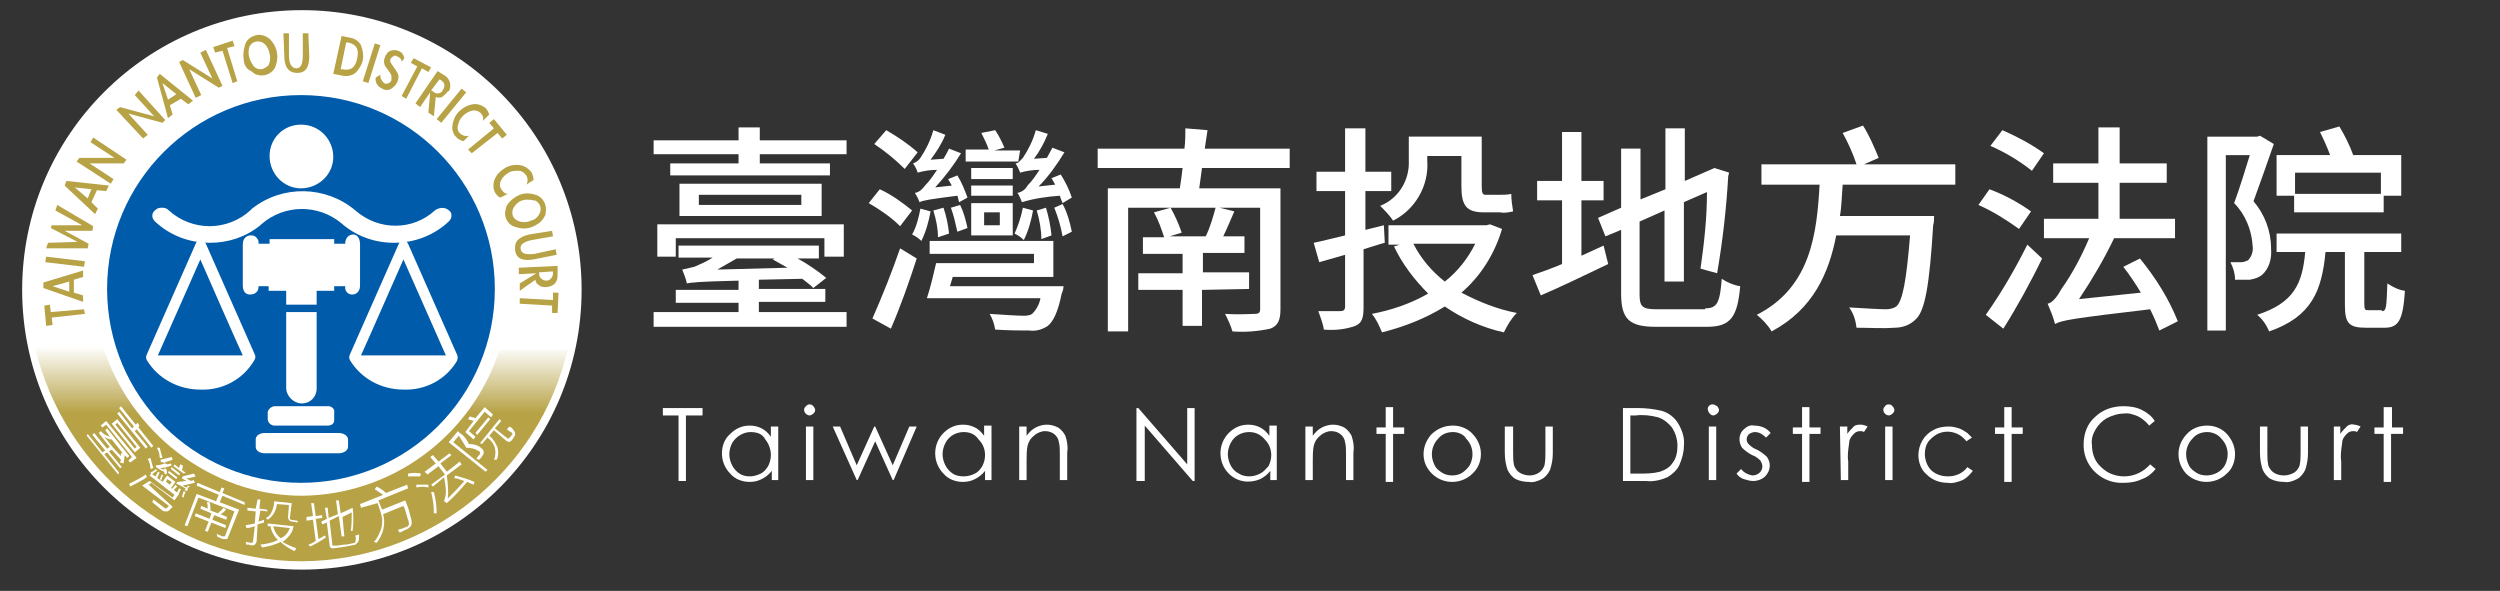 <?xml version="1.0" encoding="utf-8"?>
<!-- Generator: Adobe Illustrator 27.8.1, SVG Export Plug-In . SVG Version: 6.00 Build 0)  -->
<svg version="1.1" id="圖層_1" xmlns="http://www.w3.org/2000/svg" xmlns:xlink="http://www.w3.org/1999/xlink" x="0px" y="0px"
	 viewBox="0 0 270.8 64" style="enable-background:new 0 0 270.8 64;" xml:space="preserve">
<rect x="0" y="0" width="270.8" height="64" fill="#333333" stroke="none"/>
<style type="text/css">
	.st0{fill:#FFFFFF;}
	.st1{fill:url(#SVGID_1_);}
	.st2{fill:#005BAB;}
	.st3{fill:#B7A246;}
</style>
<path class="st0" d="M91.7,15.2v1.5h-9.4v1h7.6V19H72.6v-1.3H80v-1h-9.2v-1.5H80v-1.4h2.3v1.4H91.7z M82.3,33.8h9.4v1.6H70.8v-1.6
	H80v-1h-6.8v-1.4H80v-1c-4.4,0.1-5.1,0.2-5.6,0.3c-0.1-0.5-0.3-1-0.5-1.5c0.4-0.1,0.9-0.2,1.3-0.3c0.7-0.3,1.4-0.6,2-1h-3.7v-1.3
	h15.2V28h-2.3c1.1,0.6,2.1,1.3,3.1,2.1l-1.4,1.1c-0.4-0.4-0.8-0.7-1.2-1l-4.7,0.1v1h7.2v1.4h-7.2V33.8z M71.2,24.3h20.2v3.5h-2.1v-2
	H73.2v2h-2L71.2,24.3z M89,19.9v3.5H73.6v-3.5H89z M86.8,21.1H75.7v1.1h11.1V21.1z M79.8,28c-0.7,0.4-1.4,0.8-2.1,1.2l7.6-0.2
	c-0.5-0.3-1.1-0.6-1.6-0.9l0.2-0.1L79.8,28z"/>
<path class="st0" d="M97.5,24.5c-1-1-2.2-1.8-3.4-2.5l1.2-1.5c1.3,0.6,2.4,1.4,3.5,2.3L97.5,24.5z M94.5,34.5c1.1-2.5,2.1-5,3-7.6
	l1.8,1.1c-0.8,2.5-1.8,5.3-2.8,7.6L94.5,34.5z M98,18.3c-1-1-2.1-1.9-3.3-2.7l1.3-1.5c1.2,0.7,2.4,1.5,3.4,2.4L98,18.3z M100.8,22.9
	c-0.2,1.1-0.5,2.2-1,3.2c-0.3-0.3-0.6-0.5-1-0.7c0.5-0.9,0.7-1.8,0.9-2.8L100.8,22.9z M103.9,21.9c-0.1-0.2-0.1-0.5-0.2-0.7
	c-3.1,0.4-3.7,0.5-4.1,0.7c-0.1-0.3-0.3-0.7-0.5-1c0.5-0.1,0.8-0.4,1.1-0.8c0.5-0.5,0.9-1.1,1.3-1.7c-0.7,0-1.4,0.1-2.1,0.3
	c-0.1-0.4-0.3-0.7-0.5-1c0.3-0.1,0.6-0.3,0.8-0.6c0.6-0.9,1.1-1.9,1.4-3l1.3,0.5c-0.4,1-1,1.9-1.6,2.7l1.4-0.1
	c0.2-0.3,0.4-0.7,0.6-1.1l1.3,0.5c-0.8,1.3-1.7,2.5-2.8,3.7l1.8-0.2c-0.1-0.2-0.3-0.5-0.4-0.7l1-0.4c0.5,0.8,0.8,1.6,1.1,2.4
	L103.9,21.9z M115.2,31c0,0.3-0.1,0.6-0.2,0.8c-0.4,2-0.9,3-1.5,3.5c-0.6,0.4-1.3,0.6-2,0.5c-0.7,0-2.2,0-3.7-0.1
	c-0.1-0.6-0.3-1.2-0.6-1.7c1.5,0.1,3,0.2,3.6,0.2c0.3,0,0.7,0,1-0.2c0.5-0.5,0.8-1.1,0.9-1.7h-12.3c0.4-1.2,0.7-2.5,1-3.8H112v-1
	h-11.3v-1.4h13.4V30h-10.9l-0.3,1H115.2z M101.6,25.7c0-1-0.2-1.9-0.5-2.9l1.1-0.3c0.3,0.9,0.5,1.8,0.6,2.8L101.6,25.7z M103.7,25.1
	c-0.2-0.9-0.4-1.8-0.7-2.6l1-0.3c0.4,0.8,0.6,1.6,0.8,2.5L103.7,25.1z M110.3,17.5h-5.7v-1.3h2.5c-0.2-0.6-0.5-1.2-0.8-1.8l1.5-0.3
	c0.4,0.6,0.7,1.2,1,1.9l-1.1,0.3h2.8L110.3,17.5z M105.2,22h4.5v3.5h-4.5V22z M109.7,19.4h-4.5v-1.2h4.5V19.4z M105.2,20.1h4.5v1.1
	h-4.5V20.1z M106.6,24.4h1.7V23h-1.7V24.4z M111.9,22.8c-0.2,1.1-0.5,2.2-1,3.2c-0.3-0.3-0.6-0.5-1-0.7c0.4-0.9,0.7-1.8,0.9-2.8
	L111.9,22.8z M115.1,22c-0.1-0.2-0.2-0.5-0.3-0.8c-1.4,0.1-2.8,0.3-4.1,0.7c-0.1-0.2-0.3-0.8-0.5-1c0.5-0.1,0.9-0.4,1.1-0.8
	c0.5-0.5,0.9-1.1,1.3-1.7c-0.7,0-1.4,0.1-2.1,0.3c-0.1-0.3-0.3-0.7-0.5-1c0.3,0,0.5-0.3,0.8-0.6c0.6-0.9,1.1-1.9,1.4-3l1.3,0.4
	c-0.4,1-0.9,1.9-1.5,2.7l1.4-0.1c0.2-0.4,0.4-0.7,0.6-1.1l1.3,0.5c-0.8,1.3-1.7,2.6-2.8,3.7l1.8-0.2l-0.4-0.7l1-0.4
	c0.5,0.8,0.9,1.6,1.2,2.5L115.1,22z M112.8,25.9c0-1-0.2-2.1-0.5-3.1l1-0.3c0.3,1,0.5,2,0.6,3L112.8,25.9z M115.1,22.1
	c0.5,0.9,0.8,2,1,3l-1,0.5c-0.2-1.1-0.5-2.1-0.9-3.1L115.1,22.1z"/>
<path class="st0" d="M130.2,18.2c-0.1,0.8-0.2,1.5-0.3,2.2h8.8v13.1c0,1.2-0.3,1.8-1.1,2.1c-1.4,0.3-2.7,0.4-4.1,0.3
	c-0.2-0.7-0.5-1.3-0.8-1.9c1.4,0.1,2.8,0,3.2,0s0.6-0.1,0.6-0.5v-11h-14.3v13.4h-2.2V20.4h7.8c0.1-0.6,0.2-1.4,0.3-2.2h-9.2v-2.1
	h9.4c0.1-0.8,0.1-1.6,0.1-2.2l2.4,0.2c-0.1,0.6-0.2,1.3-0.3,2h9.2v2.1L130.2,18.2z M130.2,31.4v3.9h-2.1v-3.9h-4.8v-1.8h4.8v-2.1
	h-4.3v-1.8h2.3c-0.3-0.9-0.6-1.8-1.1-2.7l1.8-0.5c0.5,0.9,0.9,1.8,1.2,2.7l-1.3,0.4h3.9c0.5-1,0.8-2.1,1.1-3.2l2,0.5
	c-0.4,0.9-0.8,1.9-1.2,2.7h2.3v1.8h-4.5v2.1h5v1.8L130.2,31.4z"/>
<path class="st0" d="M150,26.3c-0.8,0.2-1.6,0.5-2.3,0.7v6.3c0,1.2-0.2,1.7-0.9,2c-1.1,0.4-2.3,0.5-3.4,0.4c-0.1-0.7-0.4-1.4-0.6-2
	c1.1,0,2.1,0,2.4,0s0.5-0.1,0.5-0.5v-5.6l-2.8,0.8l-0.6-2.1c1-0.2,2.1-0.5,3.4-0.8v-4.8h-3.1v-2.1h3.1v-4.7h2.2v4.7h2.8v2.1h-2.8
	v4.2l2-0.5L150,26.3z M162.7,24.8c-0.8,2.7-2.3,5.1-4.4,6.9c1.9,1,3.9,1.8,6,2.2c-0.6,0.6-1,1.3-1.4,2.1c-2.3-0.5-4.5-1.5-6.4-2.8
	c-2.1,1.3-4.4,2.2-6.8,2.8c-0.3-0.7-0.6-1.4-1.1-2c2.1-0.4,4.2-1.1,6.1-2.2c-1.5-1.5-2.8-3.2-3.7-5.1l0.6-0.2h-1.2v-2.1h10.6
	l0.4-0.1L162.7,24.8z M154.6,17.4c0.2,2.7-1.3,5.3-3.7,6.5c-0.4-0.6-0.9-1.1-1.4-1.6c2-0.8,3.2-2.8,3.1-4.9v-2.6h7.9v5.4
	c0,0.7,0.1,0.9,0.4,0.9h1.6c0.4,0,0.8,0,1.2-0.1c0,0.6,0.1,1.3,0.2,1.9c-0.5,0.1-0.9,0.2-1.4,0.1h-1.8c-1.9,0-2.4-0.8-2.4-2.8v-3.3
	h-3.7L154.6,17.4z M153.1,26.4c0.8,1.6,2,3,3.4,4.1c1.4-1.1,2.5-2.5,3.3-4.1H153.1z"/>
<path class="st0" d="M173.7,26.6l0.5,2c-2.5,1.2-5.2,2.5-7.3,3.4l-0.9-2.2c0.9-0.3,2-0.7,3.2-1.2v-6.9h-2.7v-2.1h2.7v-5.3h2.1v5.3
	h2.4v2.1h-2.4v6L173.7,26.6z M184.7,33.4c1.3,0,1.6-0.6,1.8-3.2c0.6,0.4,1.3,0.7,2,0.8c-0.3,3.3-1,4.4-3.6,4.4h-5.5
	c-2.9,0-3.8-0.8-3.8-3.6v-6.9l-1.7,0.7l-0.8-2l2.5-1.1v-6.4h2.1v5.5l2.7-1.1v-6.6h2.1v5.7l3.2-1.4l1.6,0.5l-0.1,0.4
	c-0.2,3.5-0.6,7-1.2,10.5l-1.8-0.5c0.4-2.8,0.7-5.5,0.7-8.3l-2.5,1.1v8.6h-2.1v-7.7l-2.7,1.2v7.9c0,1.3,0.3,1.6,1.8,1.6H184.7z"/>
<path class="st0" d="M199.6,20c-0.1,1.1-0.1,2.3-0.3,3.4h10.2c0,0.3,0,0.7-0.1,1c-0.4,6.6-0.9,9.3-1.9,10.2
	c-0.6,0.6-1.4,0.9-2.3,0.9c-1.3,0.1-2.7,0-4.1,0c-0.1-0.8-0.3-1.5-0.8-2.2c1.7,0.1,3.3,0.2,4,0.2c0.4,0,0.8-0.1,1.1-0.3
	c0.7-0.6,1.1-2.8,1.5-7.7h-8c-0.8,4.1-2.5,8-7,10.4c-0.4-0.7-1-1.3-1.6-1.8c5.9-3,6.5-8.9,6.8-14.1h-6.3v-2.2h10.3
	c-0.4-1.2-0.9-2.3-1.5-3.4l2.2-0.8c0.7,1.1,1.2,2.3,1.7,3.5l-1.6,0.7h9.9V20H199.6z"/>
<path class="st0" d="M218.7,24.8c-1.4-1-2.8-1.9-4.4-2.6l1.2-1.7c1.6,0.6,3.1,1.4,4.5,2.4L218.7,24.8z M215.1,34.1
	c1.7-2.4,3.2-5,4.5-7.6l1.6,1.5c-1.2,2.5-2.8,5.4-4.2,7.6L215.1,34.1z M216.9,14.1c1.6,0.7,3.1,1.5,4.5,2.5l-1.3,1.9
	c-1.4-1.1-2.9-2-4.5-2.7L216.9,14.1z M233.9,35.8c-0.3-0.8-0.6-1.5-1-2.3c-8.5,1-9.6,1.2-10.3,1.6c-0.2-0.8-0.5-1.5-0.8-2.2
	c0.5-0.1,1-0.7,1.5-1.6c1.2-1.7,2.2-3.6,3-5.5h-4.9v-2.1h5.9v-3.9h-4.9v-2.1h4.9v-3.9h2.3v3.9h5.1v2.1h-5.1v3.9h6v2.1H229
	c-1.1,2.3-2.4,4.5-3.8,6.6l6.7-0.7c-0.6-1-1.2-1.9-1.9-2.8l1.8-0.9c1.7,2.1,3.1,4.3,4.1,6.8L233.9,35.8z"/>
<path class="st0" d="M246.3,15.6c-0.7,2-1.5,4.3-2.2,6.2c1.2,1.4,1.9,3.2,1.9,5.1c0.1,1.1-0.2,2.2-1,2.9c-0.4,0.3-0.8,0.4-1.3,0.5
	c-0.4,0-1,0-1.6,0c0-0.7-0.2-1.3-0.5-1.9c0.4,0,0.8,0,1.2,0c0.2,0,0.5-0.1,0.7-0.2c0.4-0.4,0.6-1,0.5-1.6c-0.1-1.7-0.8-3.4-2-4.6
	c0.6-1.6,1.2-3.6,1.7-5.2h-2.6v19h-2v-21h5.4l0.3-0.1L246.3,15.6z M258,33.7c0.5,0,0.5-0.4,0.6-3c0.6,0.4,1.2,0.7,1.9,0.8
	c-0.2,3.2-0.7,4-2.2,4h-2c-1.9,0-2.3-0.5-2.3-2.5v-5.7h-2.1c-0.4,4.2-1.5,7-6.1,8.6c-0.3-0.7-0.7-1.3-1.3-1.8c4-1.3,4.9-3.4,5.2-6.8
	h-3.1v-2h13.5v2h-4v5.6c0,0.7,0.1,0.7,0.5,0.7H258z M248.5,21.2h-1.9v-4.4h5.8c-0.3-0.8-0.7-1.7-1.1-2.5l2.1-0.6
	c0.6,1,1.1,2,1.5,3.1h5.2v4.4h-1.9V23h-9.7L248.5,21.2z M248.6,18.7V21h9.3v-2.3L248.6,18.7z"/>
<path class="st0" d="M71.8,45v-0.8h4.3V45h-1.8v7.1h-0.8V45H71.8z"/>
<path class="st0" d="M84.3,46.2v5.8h-0.7v-1c-0.3,0.4-0.7,0.7-1.1,0.9c-0.4,0.2-0.8,0.3-1.3,0.3c-0.8,0-1.6-0.3-2.1-0.9
	c-0.6-0.6-0.9-1.4-0.9-2.2c0-0.8,0.3-1.6,0.9-2.1c0.6-0.6,1.3-0.9,2.1-0.9c0.5,0,0.9,0.1,1.3,0.3c0.4,0.2,0.7,0.5,1,0.9v-1.1H84.3z
	 M81.3,46.8c-0.8,0-1.6,0.5-2,1.2c-0.2,0.4-0.3,0.8-0.3,1.2c0,0.4,0.1,0.8,0.3,1.2c0.2,0.4,0.5,0.7,0.8,0.9c0.3,0.2,0.7,0.3,1.1,0.3
	c0.4,0,0.8-0.1,1.2-0.3c0.4-0.2,0.6-0.5,0.8-0.8c0.2-0.4,0.3-0.8,0.3-1.2c0-0.6-0.2-1.2-0.6-1.7C82.6,47,82,46.8,81.3,46.8z"/>
<path class="st0" d="M87.7,43.8c0.2,0,0.3,0.1,0.4,0.2c0.1,0.1,0.2,0.3,0.2,0.4c0,0.2-0.1,0.3-0.2,0.4c-0.1,0.1-0.3,0.2-0.4,0.2
	c-0.3,0-0.6-0.3-0.6-0.6l0,0c0-0.2,0.1-0.3,0.2-0.4C87.4,43.9,87.5,43.8,87.7,43.8z M87.3,46.2h0.8v5.8h-0.8V46.2z"/>
<path class="st0" d="M90.2,46.2H91l1.8,4.2l1.9-4.2h0.1l1.9,4.2l1.8-4.2h0.8l-2.5,5.8h-0.1l-1.9-4.2l-1.9,4.2h-0.1L90.2,46.2z"/>
<path class="st0" d="M107.4,46.2v5.8h-0.7v-1c-0.3,0.4-0.7,0.7-1.1,0.9c-0.4,0.2-0.8,0.3-1.3,0.3c-0.8,0-1.6-0.3-2.1-0.9
	c-0.6-0.6-0.9-1.4-0.9-2.2c0-0.8,0.3-1.6,0.9-2.2c0.6-0.6,1.3-0.9,2.1-0.9c0.5,0,0.9,0.1,1.3,0.3c0.4,0.2,0.7,0.5,1,0.9v-1.1H107.4z
	 M104.4,46.8c-0.8,0-1.6,0.4-2,1.2c-0.2,0.4-0.3,0.8-0.3,1.2c0,0.4,0.1,0.8,0.3,1.2c0.2,0.4,0.5,0.7,0.8,0.9
	c0.3,0.2,0.7,0.3,1.2,0.3c0.4,0,0.8-0.1,1.2-0.3c0.4-0.2,0.6-0.5,0.8-0.8c0.2-0.4,0.3-0.8,0.3-1.2c0-0.6-0.2-1.2-0.7-1.7
	C105.6,47,105,46.8,104.4,46.8L104.4,46.8z"/>
<path class="st0" d="M110.4,46.2h0.8v1c0.3-0.4,0.6-0.7,1-0.9c0.4-0.2,0.8-0.3,1.2-0.3c0.4,0,0.8,0.1,1.2,0.3
	c0.3,0.2,0.6,0.5,0.8,0.9c0.2,0.6,0.3,1.2,0.2,1.8v3h-0.8v-2.8c0-0.5,0-0.9-0.1-1.3c-0.1-0.7-0.7-1.2-1.5-1.2
	c-0.4,0-0.9,0.2-1.2,0.5c-0.4,0.3-0.6,0.7-0.7,1.1c-0.1,0.5-0.1,1.1-0.1,1.6v2.1h-0.8V46.2z"/>
<path class="st0" d="M123.1,52.1v-7.9h0.2l5.3,6.1v-6.1h0.8v7.9h-0.2l-5.2-6v6H123.1z"/>
<path class="st0" d="M138.3,46.2v5.8h-0.7v-1c-0.3,0.4-0.7,0.7-1.1,0.9c-1.2,0.5-2.5,0.3-3.4-0.6c-0.6-0.6-0.9-1.4-0.9-2.2
	c0-0.8,0.3-1.6,0.9-2.2c0.6-0.6,1.3-0.9,2.1-0.9c0.5,0,0.9,0.1,1.3,0.3c0.4,0.2,0.7,0.5,1,0.9v-1.1H138.3z M135.3,46.8
	c-0.8,0-1.6,0.4-2,1.2c-0.2,0.4-0.3,0.8-0.3,1.2c0,0.4,0.1,0.8,0.3,1.2c0.2,0.4,0.5,0.7,0.9,0.9c0.3,0.2,0.7,0.3,1.1,0.3
	c0.4,0,0.8-0.1,1.2-0.3c0.4-0.2,0.6-0.5,0.9-0.8c0.2-0.4,0.3-0.8,0.3-1.2c0-0.6-0.2-1.2-0.7-1.7C136.5,47,135.9,46.8,135.3,46.8
	L135.3,46.8z"/>
<path class="st0" d="M141.4,46.2h0.8v1c0.3-0.4,0.6-0.7,1-0.9c0.4-0.2,0.8-0.3,1.2-0.3c0.4,0,0.8,0.1,1.2,0.3
	c0.3,0.2,0.6,0.5,0.8,0.9c0.2,0.6,0.3,1.2,0.2,1.8v3h-0.8v-2.8c0-0.5,0-0.9-0.1-1.3c-0.1-0.7-0.7-1.2-1.5-1.2
	c-0.4,0-0.9,0.2-1.2,0.5c-0.4,0.3-0.6,0.7-0.7,1.1c-0.1,0.5-0.1,1.1-0.1,1.6v2.1h-0.8V46.2z"/>
<path class="st0" d="M150.1,44.1h0.8v2.2h1.2v0.7h-1.2v5.2h-0.8v-5.2h-1v-0.7h1V44.1z"/>
<path class="st0" d="M157.4,46.1c0.9,0,1.7,0.4,2.2,1c1.1,1.2,1.1,3.1-0.1,4.2c-1.2,1.2-3.2,1.2-4.4,0c0,0,0,0,0,0
	c-0.6-0.6-0.9-1.3-0.9-2.1c0-0.8,0.3-1.5,0.8-2.1C155.7,46.4,156.5,46.1,157.4,46.1z M157.4,46.8c-0.6,0-1.2,0.2-1.6,0.7
	c-0.4,0.4-0.7,1-0.7,1.7c0,0.4,0.1,0.8,0.3,1.2c0.2,0.4,0.5,0.6,0.8,0.8c0.3,0.2,0.7,0.3,1.1,0.3c0.4,0,0.8-0.1,1.1-0.3
	c0.3-0.2,0.6-0.5,0.8-0.8c0.2-0.4,0.3-0.8,0.3-1.2c0-0.6-0.2-1.2-0.7-1.7C158.6,47.1,158,46.8,157.4,46.8z"/>
<path class="st0" d="M163.1,46.2h0.8V49c0,0.5,0,0.9,0.1,1.4c0.1,0.3,0.3,0.6,0.6,0.8c0.7,0.4,1.5,0.4,2.1,0
	c0.3-0.2,0.5-0.5,0.6-0.8c0.1-0.5,0.1-1,0.1-1.4v-2.8h0.8v2.9c0,0.6-0.1,1.2-0.3,1.8c-0.2,0.4-0.5,0.8-0.9,1
	c-0.4,0.2-0.9,0.4-1.4,0.3c-0.5,0-1-0.1-1.4-0.3c-0.4-0.2-0.7-0.6-0.9-1c-0.2-0.6-0.3-1.2-0.3-1.9V46.2z"/>
<path class="st0" d="M175.8,52.1v-7.9h1.6c0.9,0,1.7,0.1,2.6,0.3c0.7,0.2,1.4,0.7,1.8,1.4c0.4,0.7,0.7,1.5,0.6,2.4
	c0,0.7-0.2,1.4-0.5,2.1c-0.3,0.6-0.8,1-1.3,1.3c-0.7,0.3-1.5,0.5-2.3,0.4H175.8z M176.6,51.3h0.9c0.8,0,1.5,0,2.3-0.2
	c0.6-0.2,1.1-0.5,1.4-1c0.4-0.5,0.5-1.2,0.5-1.8c0-0.7-0.2-1.4-0.6-2c-0.4-0.5-0.9-0.9-1.5-1.1c-0.8-0.2-1.6-0.3-2.4-0.2h-0.6V51.3z
	"/>
<path class="st0" d="M185.5,43.8c0.2,0,0.3,0.1,0.5,0.2c0.1,0.1,0.2,0.3,0.2,0.4c0,0.2-0.1,0.3-0.2,0.4c-0.1,0.1-0.3,0.2-0.4,0.2
	c-0.2,0-0.3-0.1-0.4-0.2c-0.1-0.1-0.2-0.3-0.2-0.4C184.9,44.1,185.2,43.8,185.5,43.8L185.5,43.8z M185.1,46.2h0.8v5.8h-0.8V46.2z"/>
<path class="st0" d="M191.8,46.9l-0.5,0.5c-0.3-0.3-0.7-0.6-1.2-0.6c-0.2,0-0.5,0.1-0.6,0.2c-0.2,0.1-0.3,0.4-0.3,0.6
	c0,0.2,0.1,0.4,0.2,0.5c0.3,0.3,0.6,0.5,0.9,0.6c0.4,0.2,0.8,0.5,1.1,0.8c0.2,0.3,0.3,0.6,0.3,0.9c0,0.5-0.2,0.9-0.5,1.2
	c-0.3,0.3-0.8,0.5-1.3,0.5c-0.3,0-0.7-0.1-1-0.2c-0.3-0.1-0.6-0.3-0.8-0.6l0.5-0.5c0.3,0.4,0.7,0.6,1.2,0.7c0.3,0,0.6-0.1,0.8-0.3
	c0.2-0.2,0.3-0.4,0.3-0.7c0-0.2-0.1-0.4-0.2-0.6c-0.3-0.3-0.6-0.5-0.9-0.6c-0.4-0.2-0.8-0.5-1.1-0.8c-0.4-0.6-0.4-1.5,0.2-2
	c0.3-0.3,0.7-0.5,1.1-0.4C190.8,46.1,191.4,46.4,191.8,46.9z"/>
<path class="st0" d="M195.2,44.1h0.8v2.2h1.2v0.7h-1.2v5.2h-0.8v-5.2h-1v-0.7h1V44.1z"/>
<path class="st0" d="M199.3,46.2h0.8v0.8c0.2-0.3,0.4-0.5,0.7-0.8c0.2-0.2,0.5-0.2,0.8-0.2c0.2,0,0.5,0.1,0.7,0.2l-0.4,0.6
	c-0.1-0.1-0.3-0.1-0.4-0.1c-0.3,0-0.5,0.1-0.7,0.3c-0.3,0.3-0.5,0.6-0.5,1c-0.1,0.7-0.2,1.3-0.1,2v2h-0.8L199.3,46.2z"/>
<path class="st0" d="M204.6,43.8c0.2,0,0.3,0.1,0.4,0.2c0.1,0.1,0.2,0.3,0.2,0.4c0,0.2-0.1,0.3-0.2,0.4c-0.1,0.1-0.3,0.2-0.4,0.2
	c-0.3,0-0.6-0.3-0.6-0.6l0,0c0-0.2,0.1-0.3,0.2-0.4C204.2,43.9,204.4,43.8,204.6,43.8z M204.2,46.2h0.8v5.8h-0.8L204.2,46.2z"/>
<path class="st0" d="M213.6,47.4l-0.6,0.4c-0.9-1.2-2.6-1.4-3.7-0.4c0,0-0.1,0.1-0.1,0.1c-0.5,0.4-0.7,1-0.7,1.7
	c0,0.4,0.1,0.8,0.3,1.2c0.2,0.4,0.5,0.7,0.9,0.9c0.4,0.2,0.8,0.3,1.3,0.3c0.8,0,1.6-0.3,2.1-1l0.6,0.4c-0.3,0.4-0.7,0.8-1.1,1
	c-0.5,0.2-1.1,0.4-1.6,0.3c-0.9,0-1.7-0.3-2.3-0.9c-0.6-0.5-0.9-1.3-0.9-2.1c0-1.1,0.6-2.2,1.6-2.7c0.5-0.3,1.1-0.4,1.7-0.4
	c0.4,0,0.8,0.1,1.1,0.2c0.3,0.1,0.6,0.3,0.9,0.5C213.2,47,213.4,47.2,213.6,47.4z"/>
<path class="st0" d="M217.1,44.1h0.8v2.2h1.2v0.7h-1.2v5.2h-0.8v-5.2h-1v-0.7h1L217.1,44.1z"/>
<path class="st0" d="M233.4,45.6l-0.6,0.5c-0.3-0.4-0.8-0.8-1.2-1c-0.5-0.2-1-0.4-1.6-0.3c-0.6,0-1.2,0.2-1.8,0.5
	c-0.5,0.3-0.9,0.7-1.2,1.2c-0.3,0.5-0.5,1.1-0.4,1.7c0,0.9,0.3,1.8,1,2.4c0.7,0.7,1.6,1,2.5,1c1.1,0,2.1-0.5,2.8-1.3l0.6,0.5
	c-0.4,0.5-0.9,0.9-1.5,1.1c-0.6,0.3-1.3,0.4-2,0.4c-2.2,0.1-4.2-1.6-4.3-3.9c0-0.1,0-0.2,0-0.3c0-1.1,0.4-2.2,1.2-2.9
	c0.8-0.8,1.9-1.2,3.1-1.2c0.7,0,1.4,0.1,2,0.4C232.6,44.7,233.1,45.1,233.4,45.6z"/>
<path class="st0" d="M239.1,46.1c0.9,0,1.7,0.4,2.2,1c0.5,0.6,0.8,1.3,0.8,2.1c0,0.8-0.3,1.6-0.9,2.1c-1.2,1.2-3.2,1.2-4.4,0
	c0,0,0,0,0,0c-1.1-1.2-1.1-3,0-4.2C237.4,46.4,238.2,46.1,239.1,46.1z M239.1,46.8c-0.6,0-1.2,0.2-1.6,0.7c-0.4,0.4-0.7,1-0.7,1.7
	c0,0.4,0.1,0.8,0.3,1.2c0.2,0.4,0.5,0.6,0.8,0.8c0.3,0.2,0.7,0.3,1.1,0.3c0.8,0,1.6-0.4,2-1.1c0.2-0.4,0.3-0.8,0.3-1.2
	c0-0.6-0.2-1.2-0.7-1.7C240.3,47.1,239.7,46.8,239.1,46.8z"/>
<path class="st0" d="M244.8,46.2h0.8V49c0,0.5,0,0.9,0.1,1.4c0.1,0.3,0.3,0.6,0.6,0.8c0.3,0.2,0.7,0.3,1.1,0.3
	c0.4,0,0.7-0.1,1.1-0.3c0.3-0.2,0.5-0.5,0.6-0.8c0.1-0.5,0.1-1,0.1-1.4v-2.8h0.8v2.9c0,0.6-0.1,1.2-0.3,1.8c-0.2,0.4-0.5,0.8-0.9,1
	c-0.4,0.2-0.9,0.4-1.4,0.3c-0.5,0-1-0.1-1.4-0.3c-0.4-0.2-0.7-0.6-0.9-1c-0.2-0.6-0.3-1.2-0.3-1.9V46.2z"/>
<path class="st0" d="M252.7,46.2h0.8v0.8c0.2-0.3,0.4-0.5,0.7-0.8c0.2-0.2,0.5-0.3,0.8-0.2c0.2,0,0.5,0.1,0.7,0.2l-0.4,0.6
	c-0.1-0.1-0.3-0.1-0.4-0.1c-0.3,0-0.5,0.1-0.7,0.3c-0.3,0.3-0.5,0.6-0.5,1c-0.1,0.7-0.2,1.3-0.1,2v2h-0.8V46.2z"/>
<path class="st0" d="M258.3,44.1h0.8v2.2h1.2v0.7H259v5.2h-0.8v-5.2h-1v-0.7h1V44.1z"/>
<circle class="st0" cx="32.7" cy="31.4" r="30.3"/>
<linearGradient id="SVGID_1_" gradientUnits="userSpaceOnUse" x1="32.645" y1="5.22" x2="32.645" y2="28.47" gradientTransform="matrix(1 0 0 -1 0 66)">
	<stop  offset="0.69" style="stop-color:#B7A246"/>
	<stop  offset="1" style="stop-color:#FFFFFF"/>
</linearGradient>
<path class="st1" d="M61.5,37.8c-3.1,13.4-15.1,22.9-28.8,23c-14,0-25.9-10.2-28.9-23.2h7.4c2.8,9,11.5,16.1,21.5,16.1
	c9.8-0.1,18.4-6.5,21.4-15.8H61.5z"/>
<path class="st2" d="M53.6,31.3c0,11.6-9.4,21-21,21s-21-9.4-21-21s9.4-21,21-21S53.6,19.7,53.6,31.3L53.6,31.3z"/>
<path class="st0" d="M34.3,33.8H31V42c0,0.9,0.8,1.7,1.7,1.7c0.9,0,1.6-0.7,1.6-1.6c0,0,0,0,0,0V33.8z"/>
<path class="st0" d="M35.6,44h-5.8c-0.4,0-0.7,0.3-0.8,0.6c0,0,0,0,0,0v0.8c0,0.4,0.4,0.7,0.7,0.7c0,0,0,0,0,0h5.8
	c0.4,0,0.7-0.2,0.7-0.6c0,0,0,0,0,0v-0.8C36.3,44.3,35.9,44,35.6,44C35.6,44,35.6,44,35.6,44z"/>
<path class="st0" d="M36.7,46.9h-8c-0.6,0-1,0.3-1,0.7v0.8c0,0.4,0.4,0.7,1,0.7h8c0.5,0,1-0.3,1-0.7v-0.8
	C37.7,47.2,37.2,46.9,36.7,46.9z"/>
<path class="st0" d="M48.9,23.3c0-0.3-0.2-0.5-0.4-0.6c-0.4-0.3-1-0.2-1.4,0.1C44.7,25,41,25,38.5,22.8c-3.2-2.7-7.9-2.8-11.2-0.2h0
	l-0.2,0.2l0,0c-1.2,1.1-2.8,1.7-4.4,1.7c-1.6,0-3.2-0.6-4.4-1.7c-0.2-0.2-0.4-0.3-0.7-0.3c-0.2,0-0.5,0-0.7,0.2
	c-0.2,0.1-0.4,0.4-0.4,0.6v0.1c0,0.2,0.1,0.4,0.3,0.6c1.6,1.5,3.7,2.3,5.9,2.3c2,0,3.9-0.6,5.5-1.9l0,0l0,0l0.1-0.1
	c2.5-2.2,6.2-2.2,8.7-0.1c1.6,1.4,3.6,2.1,5.7,2.1c2.2,0,4.3-0.8,5.9-2.3c0.2-0.2,0.3-0.4,0.3-0.6V23.3z M48.9,23.3L48.9,23.3
	L48.9,23.3z"/>
<path class="st0" d="M36.1,17c0,1.9-1.6,3.4-3.5,3.4c-1.9,0-3.4-1.6-3.4-3.5c0-1.9,1.5-3.4,3.4-3.4C34.6,13.5,36.1,15.1,36.1,17z"/>
<path class="st0" d="M27.6,38.4l-5.3-12C22.2,26.2,22,26,21.7,26c-0.2,0-0.4,0.1-0.5,0.4l0,0l-5.3,12c-0.1,0.2-0.1,0.4,0,0.6
	c1.2,2,3.4,3.2,5.8,3.2c2.4,0.1,4.6-1.1,5.8-3.1C27.7,38.8,27.7,38.6,27.6,38.4z M21.7,28.1c0.3,0.7,4.3,9.8,4.6,10.4h-9.2l3.1-7
	L21.7,28.1z"/>
<path class="st0" d="M49.5,38.4l-5.3-12c-0.1-0.2-0.3-0.4-0.5-0.4c-0.2,0-0.4,0.1-0.5,0.4l0,0l-5.3,12c-0.1,0.2-0.1,0.4,0,0.6
	c1.2,2,3.4,3.2,5.8,3.2c2.4,0.1,4.6-1.1,5.8-3.1C49.6,38.8,49.6,38.6,49.5,38.4z M43.7,28.1l4.6,10.4h-9.2c0.2-0.4,2-4.5,2-4.5
	S43.4,28.8,43.7,28.1z"/>
<path class="st0" d="M38.3,25.4c-0.5,0-0.8,0.3-0.9,0.8c0,0.1,0,0.1,0,0.2h-1.2v-0.5h-7v0.5H28c0.1-0.4-0.3-0.9-0.7-0.9
	c-0.1,0-0.1,0-0.2,0c0,0-0.8,0-0.8,1v4.4c0,1.1,0.8,1,0.8,1c0.5,0,0.9-0.3,0.9-0.8c0,0,0-0.1,0-0.1h1.1v0.5H31V33h3.3v-1.5h1.9v-0.5
	h1.2c-0.1,0.5,0.3,0.9,0.7,0.9c0,0,0.1,0,0.1,0c0,0,0.8,0,0.8-1v-4.4C39,25.4,38.3,25.4,38.3,25.4z"/>
<path class="st0" d="M12.8,51.4l-3.4-4.2L9.5,47l1.6,2l0.3-0.2l-1.4-1.7l0.2-0.2l1.4,1.7l0.3-0.2c-0.2-0.2-0.6-0.7-1.2-1.5l0.2-0.2
	c0.3,0.3,0.6,0.5,1,0.6l-0.5-0.7l0.2-0.2l2.4,3l-0.2,0.2l-0.3-0.3c0,0.3-0.1,0.6-0.1,0.9L13,50.1c0-0.1,0.1-0.2,0.1-0.3l-1-1.1
	l-0.3,0.2l1.4,1.7L13,50.7L11.6,49l-0.3,0.2l1.6,2L12.8,51.4z M14.1,50.1l-0.2-0.2l0.4-0.4L11.5,46l-0.4,0.3l-0.2-0.2l0.6-0.5l3.3,4
	L14.1,50.1z M13.1,49.4c0-0.1,0-0.2,0-0.3h0.2l-1.2-1.5c-0.3,0-0.5-0.1-0.8-0.3C11.7,47.8,12.2,48.5,13.1,49.4z M14.6,49l-2.5-3.1
	l0.6-0.5l2.5,3.1L14.6,49z M14.6,48.6l0.2-0.2l-2.1-2.6L12.5,46L14.6,48.6z M16.4,48.5l-1.6-2l-0.2,0.2l1.4,1.7l-0.2,0.2l-3.1-3.8
	l0.2-0.2l1.4,1.8l0.2-0.2l-1.6-2l0.2-0.2l1.6,2l0.2-0.2l0.2,0.3L15,46.3l1.6,2L16.4,48.5z"/>
<path class="st0" d="M15.9,51.7c-0.6,0.4-1.2,0.7-1.8,1L14,52.4c0.6-0.3,1.2-0.6,1.8-1L15.9,51.7z M18.7,54.9l-0.4,0.4
	c-0.1,0.1-0.2,0.1-0.3,0.1c-0.1,0-0.3,0-0.4-0.1l-1.1-0.9l0.1-0.3l1.2,0.9c0.1,0.1,0.2,0.1,0.3,0l0.2-0.2l-2.9-2.2l0.8-0.5l2.5,1.8
	l0.2-0.3l-2.7-2.1l0.2-0.2l3,2.2l-0.5,0.7l-2.5-1.9l-0.3,0.2L18.7,54.9z M16.6,50.7l-0.3,0.1c0-0.4-0.1-0.7-0.3-1.1l0.3-0.1
	C16.4,50,16.5,50.4,16.6,50.7z M17,51c-0.2,0.1-0.4,0.3-0.6,0.4l-0.1-0.2c0.2-0.1,0.4-0.2,0.6-0.4L17,51z M17,51.8l-0.2-0.1
	c0.1-0.2,0.2-0.4,0.3-0.6l0.2,0.1C17.2,51.4,17.1,51.6,17,51.8L17,51.8z M18,51.4l-0.2-0.1c0,0,0-0.1,0-0.2
	c-0.3-0.1-0.6-0.3-0.9-0.5v-0.2c0.3,0,0.7-0.1,1-0.2L17.4,50l0-0.2c0.4-0.1,0.8-0.2,1.2-0.3l0.1,0.3c-0.3,0.1-0.6,0.2-0.9,0.3
	c0.1,0.1,0.3,0.2,0.4,0.2l0.3-0.1l0.1,0.2c-0.4,0.2-0.9,0.3-1.3,0.3l0.5,0.2c0-0.1,0-0.1,0-0.2l0.2,0.1C18.1,51,18.1,51.2,18,51.4
	L18,51.4z M17.6,49.6l-0.3,0c0-0.4-0.1-0.7-0.3-1.1l0.3,0C17.4,48.9,17.5,49.3,17.6,49.6L17.6,49.6z M17.5,52l-0.2-0.1
	c0.1-0.2,0.2-0.4,0.2-0.5l0.2,0.1C17.6,51.6,17.5,51.8,17.5,52z M18.5,52.9l-0.9-0.7l0.5-0.7l0.9,0.7L18.5,52.9z M18.4,52.5l0.2-0.3
	l-0.5-0.3L18,52.2L18.4,52.5z M19.1,51.9l-0.9-0.7l0.1-0.2l0.9,0.7L19.1,51.9z M19.2,52.7c-0.2,0.2-0.3,0.3-0.5,0.5L18.5,53
	c0.2-0.1,0.4-0.3,0.5-0.5L19.2,52.7z M19.4,51.5l-0.9-0.7l0.1-0.2l0.9,0.7L19.4,51.5z M19.9,51.3l-1.1-0.8l0.1-0.2l0.5,0.4
	c0-0.1,0.1-0.2,0.1-0.4l0.3,0.1c0,0.2,0,0.3-0.1,0.5l0.4,0.3L19.9,51.3z M19.3,53.6l-0.2-0.1c0.1-0.2,0.2-0.4,0.3-0.6l0.2,0.1
	C19.5,53.2,19.4,53.4,19.3,53.6L19.3,53.6z M20.3,53.2L20,53.1l0.1-0.2c-0.4-0.2-0.7-0.4-1-0.5l0.1-0.2c0.3,0,0.7-0.1,1-0.1
	l-0.5-0.3l0.1-0.2c0.4-0.1,0.8-0.2,1.2-0.3l0.2,0.3c-0.3,0.1-0.7,0.2-1,0.2c0.1,0.1,0.3,0.2,0.5,0.3l0.3-0.1l0.1,0.3
	c-0.4,0.1-0.9,0.2-1.3,0.3c0.1,0.1,0.3,0.2,0.5,0.2c0-0.1,0-0.1,0-0.2l0.3,0.1C20.3,52.8,20.3,53,20.3,53.2L20.3,53.2z M19.9,53.9
	l-0.2-0.1c0.1-0.2,0.1-0.4,0.2-0.6l0.2,0.1C20,53.5,19.9,53.7,19.9,53.9L19.9,53.9z"/>
<path class="st0" d="M26.5,54.7l-2.4-1l-0.3,0.7l2.1,0.8l-1.2,3c0,0.1-0.1,0.2-0.2,0.2c-0.2,0-0.4,0-0.6-0.1l-0.4-0.2v-0.3
	c0.1,0.1,0.3,0.2,0.4,0.2c0.1,0.1,0.2,0.1,0.4,0.1c0.1,0,0.1-0.1,0.1-0.1l1-2.6l-3.9-1.5l-1.2,3.1l-0.3-0.1l1.3-3.4l2.1,0.8l0.3-0.7
	l-2.4-1l0.1-0.3l2.4,1l0.2-0.5l0.3,0.1l-0.2,0.5l2.4,1L26.5,54.7z M24.4,57.2l-1.5-0.6l-0.4,1l-0.3-0.1l0.4-1l-1.5-0.6l0.1-0.3
	l1.5,0.6l0.2-0.6l-1.2-0.5l0.1-0.3l0.7,0.3c0-0.2,0-0.5-0.1-0.7h0.3c0.1,0.3,0.1,0.6,0.1,0.9l0.8,0.3c0.2-0.2,0.5-0.4,0.6-0.6
	l0.3,0.2c-0.2,0.2-0.4,0.4-0.6,0.5l0.7,0.3l-0.1,0.3l-1.3-0.5L23,56.3l1.5,0.6L24.4,57.2z"/>
<path class="st0" d="M29,55.4l-0.8-0.1L28,56.5l0.6-0.2v0.3l-0.7,0.2l-0.1,1.8c0,0.1-0.1,0.3-0.2,0.4c-0.2,0.1-0.4,0.1-0.6,0h-0.3
	l-0.1-0.3l0.6,0.1c0,0,0.1,0,0.1,0c0,0,0.1-0.1,0.1-0.1l0.2-1.7c-0.3,0.1-0.6,0.2-0.9,0.2l-0.1-0.3c0.4-0.1,0.7-0.1,1-0.2l0.1-1.3
	l-0.9-0.1v-0.3l0.9,0.1l0.2-1h0.3l-0.1,1l0.8,0.1L29,55.4z M32.1,59.4l-0.2,0.3c-0.6-0.3-1.1-0.6-1.5-1c-0.6,0.3-1.3,0.5-2,0.6
	L28.2,59c0.7-0.1,1.3-0.2,1.9-0.5c-0.4-0.4-0.7-0.9-0.8-1.5H29v-0.3l2.8,0.3c-0.1,0.7-0.6,1.3-1.2,1.7C31.1,59,31.6,59.2,32.1,59.4
	L32.1,59.4z M32.3,56.6l-0.6-0.1c-0.3,0-0.5-0.2-0.5-0.5l0.1-1.3l-1.3-0.1c-0.1,0.7-0.4,1.3-1,1.7l-0.2-0.2c0.3-0.1,0.5-0.4,0.6-0.6
	c0.2-0.4,0.3-0.8,0.3-1.2l1.9,0.2l-0.2,1.6c0,0,0,0,0,0.1c0,0,0,0,0.1,0.1l0.7,0.1L32.3,56.6z M31.4,57.2L29.6,57
	c0.1,0.5,0.4,1,0.8,1.3C30.9,58.1,31.2,57.7,31.4,57.2L31.4,57.2z"/>
<path class="st0" d="M35.3,58.2c-0.5,0.4-1.1,0.7-1.7,1L33.4,59c0.3-0.1,0.5-0.2,0.8-0.4l-0.3-2.3l-0.7,0.1V56l0.7-0.1l-0.2-1.4h0.3
	l0.2,1.4l0.7-0.1v0.3l-0.7,0.1l0.3,2.2l0.7-0.4L35.3,58.2z M38.9,57.9c0,0.3,0,0.6-0.1,0.8c-0.1,0.1-0.2,0.2-0.3,0.3
	c-0.1,0-0.4,0.1-1,0.2l-1.4,0.2c-0.1,0-0.2,0-0.3-0.1c-0.1-0.1-0.1-0.2-0.1-0.3l-0.3-2.4l-0.5,0.2l-0.1-0.3l0.6-0.3l-0.2-1.2h0.3
	l0.1,1.1l1-0.4l-0.2-1.5h0.3l0.2,1.4l1.3-0.6c0.1,0.8,0.1,1.7,0,2.5H38c0.1-0.7,0.1-1.3,0.1-2l-1,0.5l0.2,2.1h-0.3l-0.3-2.2l-1,0.5
	l0.3,2.6c0,0,0,0,0,0.1c0,0,0.1,0,0.1,0c0.1,0,0.3,0,0.4,0l0.7-0.1c0.4,0,0.8-0.1,1.2-0.2c0.1,0,0.2-0.3,0.1-0.8L38.9,57.9z"/>
<path class="st0" d="M44.2,52.9L41,54.2c0.1,0.3,0.2,0.6,0.4,1l2.5-1c0.2,0.5,0.4,1,0.5,1.5c0.1,0.3,0.2,0.7,0.2,1
	c0,0.1-0.1,0.3-0.2,0.4c-0.2,0.2-0.5,0.3-0.7,0.4l-0.4,0.2l-0.2-0.3c0.2-0.1,0.4-0.1,0.6-0.2c0.2-0.1,0.3-0.1,0.5-0.2
	c0-0.1,0.1-0.1,0.1-0.2c0-0.3-0.1-0.5-0.2-0.8c-0.1-0.4-0.2-0.8-0.4-1.2l-2.2,0.9c0.3,1.1,0,2.2-0.7,3.1l-0.3-0.1
	c0.3-0.3,0.5-0.7,0.7-1.2c0.2-0.4,0.2-0.9,0.2-1.3c-0.1-0.6-0.3-1.1-0.5-1.7L39.1,55L39,54.6l2.5-1c-0.3-0.2-0.6-0.4-0.9-0.6
	l0.2-0.3c0.4,0.2,0.7,0.4,1,0.7l2.3-0.9L44.2,52.9z"/>
<path class="st0" d="M45.6,51.3l-0.1,0.3c-0.4,0-0.9,0-1.3,0v-0.3C44.7,51.2,45.2,51.2,45.6,51.3z M46.4,52.5v0.3
	c-0.4-0.1-0.9-0.1-1.3,0v-0.3C45.5,52.5,46,52.5,46.4,52.5z M50,50.3l-1.6,1.2c0.1,0.8,0.2,1.7,0.1,2.5c0.6-0.6,1.2-1.2,1.8-1.9
	c-0.4-0.1-0.7-0.3-1.1-0.3l0.1-0.3c0.7,0.2,1.4,0.4,2.1,0.7l-0.1,0.3c-0.2-0.1-0.5-0.2-0.7-0.3c-0.7,0.8-1.4,1.6-2.2,2.3l-0.3-0.2
	c0.1-0.3,0.2-0.7,0.2-1c0-0.5-0.1-1.1-0.2-1.6l-1.2,1l-0.2-0.2l1.5-1.1l-0.7-0.9l-1.2,0.9L46,51.1l1.2-0.9l-0.6-0.7l0.3-0.2l0.6,0.7
	l1.2-0.9l0.2,0.2l-1.2,0.9l0.7,0.9l1.4-1.1L50,50.3z M47,53.3c0.2,0.8,0.3,1.5,0.3,2.3H47c0-0.8-0.1-1.5-0.3-2.3L47,53.3z"/>
<path class="st0" d="M50.8,48.1c0.5,0,1,0.1,1.4,0.5c0.1,0.1,0.2,0.2,0.2,0.4c0,0.2-0.1,0.3-0.3,0.6l-0.2,0.2l-0.3-0.1l0.2-0.3
	c0.1-0.1,0.2-0.2,0.2-0.3c0-0.1,0-0.2-0.1-0.2c-0.4-0.3-0.9-0.4-1.4-0.4c-0.2-0.4-0.5-0.8-0.8-1.3l-0.6,0.7l3.7,3l-0.2,0.2l-4-3.2
	l1-1.2l0.2,0.2C50.3,47.2,50.6,47.7,50.8,48.1z M53.4,44.9l-0.2,0.3l-0.7-0.6l-1.7,2.1l0.7,0.6l-0.2,0.3l-0.9-0.8l0.9-1.2
	c-0.2-0.1-0.4-0.1-0.6-0.2l0.2-0.3c0.2,0.1,0.4,0.1,0.6,0.2l1-1.2L53.4,44.9z M53.1,45.4l-1.4,1.7l-0.2-0.2l1.4-1.7L53.1,45.4z
	 M55.2,46.2c0.2,0.1,0.4,0.3,0.5,0.5c0.1,0.1,0.1,0.3,0.1,0.4c-0.1,0.2-0.2,0.4-0.3,0.5c-0.2,0.3-0.4,0.3-0.6,0.2l-1.4-1.2L53,47.2
	c0.4,0.3,0.7,0.8,0.9,1.3c0.1,0.5,0.1,0.9-0.1,1.3h-0.3c0.2-0.4,0.2-0.9,0.1-1.3c-0.1-0.4-0.4-0.8-0.8-1.1l-0.6,0.7L52,48l2.1-2.6
	l0.2,0.2l-0.7,0.8l1.4,1.1c0,0,0.1,0,0.1,0c0,0,0.1-0.1,0.2-0.2c0.1-0.1,0.1-0.2,0.2-0.2c0,0,0-0.1,0-0.1c0-0.1-0.1-0.2-0.2-0.2
	c-0.1-0.1-0.3-0.2-0.4-0.3L55.2,46.2z"/>
<path class="st3" d="M9.1,33.5l0.1,0.5l-3.6,0.4l0.1,0.8L5,35.3l-0.2-2.2l0.6-0.1l0.1,0.8L9.1,33.5z"/>
<path class="st3" d="M8,31.7L9,32v0.7l-4.3-1.5v-0.6L9,29.3V30l-1,0.3V31.7z M5.7,31l1.8,0.6v-1.1L5.7,31z"/>
<path class="st3" d="M9.2,28.3l-0.1,0.6l-4.2-0.5L5,27.8L9.2,28.3z"/>
<path class="st3" d="M8.4,26.2l-2.9-1.5l0.1-0.3h3.3L6,22.8l0.2-0.6l3.9,2.3l-0.1,0.5L7,25l2.6,1.4l-0.1,0.5L5,26.9l0.2-0.6
	L8.4,26.2z"/>
<path class="st3" d="M9.9,21.9l0.7,0.7l-0.3,0.6L7,20.1l0.2-0.5l4.6,0.5l-0.3,0.6l-1-0.1L9.9,21.9z M8.1,20.3l1.4,1.2l0.4-1
	L8.1,20.3z"/>
<path class="st3" d="M8.3,17.5l0.3-0.4h3.8l-2.6-1.7l0.3-0.5l3.6,2.4l-0.3,0.4H9.7l2.6,1.7L12,19.9L8.3,17.5z"/>
<path class="st3" d="M12.6,11.9l0.4-0.3l3.7,1l-2.1-2.3L15,9.8l2.9,3.2l-0.3,0.3l-3.7-1l2.1,2.3L15.5,15L12.6,11.9z"/>
<path class="st3" d="M18.4,11.4l0.3,1l-0.5,0.4l-1.2-4.4L17.3,8l3.6,2.9l-0.5,0.4l-0.8-0.6L18.4,11.4z M17.6,9l0.6,1.8l0.9-0.6
	L17.6,9z"/>
<path class="st3" d="M19.4,6.7l0.4-0.2l3.2,2l-1.3-2.8l0.6-0.3l1.8,3.9l-0.4,0.2l-3.2-2l1.3,2.8l-0.6,0.3L19.4,6.7z"/>
<path class="st3" d="M25.7,8.8L25.2,9l-1.1-3.5l-0.8,0.2l-0.2-0.6l2.1-0.7l0.2,0.6l-0.8,0.2L25.7,8.8z"/>
<path class="st3" d="M26.4,6.4c-0.1-0.6,0-1.1,0.2-1.7c0.2-0.5,0.7-0.8,1.2-0.9c0.5-0.1,1,0.1,1.4,0.4c0.4,0.4,0.7,0.9,0.8,1.5
	c0.1,0.6,0,1.1-0.2,1.6c-0.4,0.8-1.4,1.1-2.2,0.7c-0.1-0.1-0.3-0.2-0.4-0.3C26.7,7.5,26.4,7,26.4,6.4z M27,6.2
	c0.1,0.4,0.3,0.7,0.5,1c0.4,0.4,1,0.4,1.4,0C29,7.2,29.1,7.1,29.1,7c0.2-0.4,0.2-0.8,0.1-1.2c-0.1-0.4-0.2-0.7-0.5-1
	c-0.4-0.4-1-0.4-1.4-0.1c-0.1,0.1-0.2,0.2-0.3,0.4C26.9,5.5,26.9,5.9,27,6.2z"/>
<path class="st3" d="M30.7,3.6h0.6V6c0,0.9,0.3,1.4,0.8,1.4s0.7-0.5,0.7-1.4l0-2.4h0.6l0.1,2.5c0,1.2-0.4,1.8-1.3,1.8
	s-1.4-0.6-1.4-1.8L30.7,3.6z"/>
<path class="st3" d="M37,3.9l1,0.2c0.5,0.1,0.9,0.4,1.1,0.8c0.2,0.5,0.3,1.1,0.2,1.6c-0.1,0.5-0.4,1-0.8,1.4
	c-0.4,0.3-0.9,0.4-1.4,0.3l-1-0.2L37,3.9z M36.9,7.5h0.2c0.9,0.2,1.4-0.2,1.6-1.2s-0.1-1.5-1-1.7h-0.2L36.9,7.5z"/>
<path class="st3" d="M39.9,9l-0.6-0.2l1.3-4.1l0.6,0.2L39.9,9z"/>
<path class="st3" d="M43.5,6.7c0-0.3-0.2-0.5-0.5-0.6c-0.1-0.1-0.3-0.1-0.4,0c-0.1,0.1-0.3,0.2-0.3,0.3c-0.1,0.2,0,0.4,0.3,0.8
	L43,7.8c0.2,0.3,0.2,0.6,0.1,0.9c-0.1,0.4-0.4,0.7-0.7,0.9c-0.3,0.2-0.7,0.2-1,0c-0.5-0.2-0.8-0.7-0.7-1.2l0.5-0.3
	c0,0.2,0,0.4,0.1,0.5c0.1,0.2,0.2,0.3,0.3,0.4c0.1,0.1,0.3,0.1,0.5,0c0.2-0.1,0.3-0.2,0.3-0.4c0-0.1,0-0.3,0-0.4
	c-0.1-0.3-0.3-0.5-0.5-0.8c-0.3-0.3-0.4-0.8-0.2-1.2c0.1-0.3,0.3-0.6,0.6-0.7c0.3-0.1,0.6-0.1,0.8,0c0.4,0.1,0.6,0.4,0.7,0.8
	L43.5,6.7z"/>
<path class="st3" d="M44,10.7l-0.5-0.3l1.7-3.2l-0.7-0.4l0.3-0.5l1.9,1l-0.3,0.5l-0.7-0.4L44,10.7z"/>
<path class="st3" d="M47,12.6l-0.6-0.4l0.2-2.2l-1.1,1.6L45,11.2l2.4-3.5l0.8,0.5c0.5,0.3,0.7,1,0.5,1.5c0,0.1-0.1,0.2-0.2,0.2
	c-0.1,0.2-0.4,0.4-0.6,0.6c-0.2,0.1-0.5,0.1-0.7,0L47,12.6z M46.7,9.8l0.2,0.1c0.3,0.3,0.7,0.3,1,0C47.9,9.8,48,9.8,48,9.7
	c0.2-0.3,0.2-0.7-0.1-0.9c0,0-0.1-0.1-0.1-0.1l-0.2-0.1L46.7,9.8z"/>
<path class="st3" d="M47.8,13.3l-0.5-0.4L50,9.6l0.5,0.4L47.8,13.3z"/>
<path class="st3" d="M52.3,13.1c0.1-0.3,0-0.7-0.3-0.9c-0.2-0.2-0.6-0.3-0.9-0.2c-0.4,0.1-0.7,0.3-1,0.6c-0.3,0.3-0.4,0.6-0.5,1
	c-0.1,0.3,0,0.7,0.3,0.9c0.2,0.2,0.6,0.3,0.9,0.2l-0.6,0.6c-0.8-0.2-1.3-0.9-1.2-1.7c0.1-0.6,0.3-1.1,0.7-1.5
	c0.4-0.4,0.9-0.7,1.5-0.8c0.5-0.1,1,0.1,1.4,0.4c0.2,0.2,0.3,0.5,0.4,0.7L52.3,13.1z"/>
<path class="st3" d="M51.1,16.6l-0.4-0.4l2.8-2.3L53,13.3l0.5-0.4l1.4,1.7L54.4,15l-0.5-0.6L51.1,16.6z"/>
<path class="st3" d="M57,20c0.2-0.3,0.2-0.7,0-1c-0.2-0.3-0.5-0.5-0.8-0.5c-0.4,0-0.8,0-1.1,0.2c-0.3,0.2-0.6,0.4-0.8,0.8
	c-0.2,0.3-0.2,0.7,0,1c0.2,0.3,0.4,0.5,0.7,0.5l-0.8,0.4c-0.3-0.1-0.5-0.4-0.6-0.6c-0.2-0.4-0.2-1,0-1.4c0.2-0.5,0.6-0.9,1.1-1.2
	c0.5-0.3,1.1-0.4,1.7-0.3c0.5,0.1,0.9,0.4,1.2,0.8c0.1,0.3,0.2,0.5,0.2,0.8L57,20z"/>
<path class="st3" d="M56.3,21.1c0.5-0.2,1.1-0.2,1.7,0c0.8,0.2,1.3,1.1,1.1,2c0,0.2-0.1,0.3-0.2,0.5c-0.3,0.5-0.8,0.8-1.3,1
	c-0.5,0.2-1.1,0.2-1.7,0c-0.9-0.2-1.4-1.1-1.1-2c0-0.2,0.1-0.3,0.2-0.5C55.3,21.7,55.8,21.3,56.3,21.1z M56.6,21.7
	c-0.4,0.1-0.7,0.4-0.9,0.7c-0.3,0.4-0.3,1.1,0.2,1.4c0.1,0.1,0.2,0.1,0.4,0.2c0.4,0.1,0.8,0.1,1.2-0.1c0.4-0.1,0.7-0.3,0.9-0.7
	c0.2-0.3,0.2-0.6,0.1-0.9c-0.1-0.3-0.4-0.6-0.7-0.6C57.3,21.6,56.9,21.6,56.6,21.7z"/>
<path class="st3" d="M59.8,25l0.1,0.6L57.6,26c-0.9,0.2-1.3,0.5-1.2,1s0.6,0.6,1.5,0.5l2.3-0.5l0.1,0.6l-2.5,0.5
	c-1.2,0.2-1.9-0.1-2-1s0.3-1.4,1.5-1.7L59.8,25z"/>
<path class="st3" d="M56.3,31.5v-0.8l1.8-1.1l-1.9,0.1V29l4.2-0.2v1c0,0.8-0.4,1.2-1.2,1.3c-0.3,0-0.6,0-0.8-0.2
	c-0.2-0.1-0.4-0.3-0.4-0.6L56.3,31.5z M58.4,29.5v0.2c0,0.4,0.4,0.7,0.8,0.7c0.4,0,0.7-0.4,0.7-0.8v-0.2L58.4,29.5z"/>
<path class="st3" d="M56.3,32.9v-0.6l3.6,0.2v-0.8h0.6l-0.1,2.2h-0.6v-0.8L56.3,32.9z"/>
</svg>
